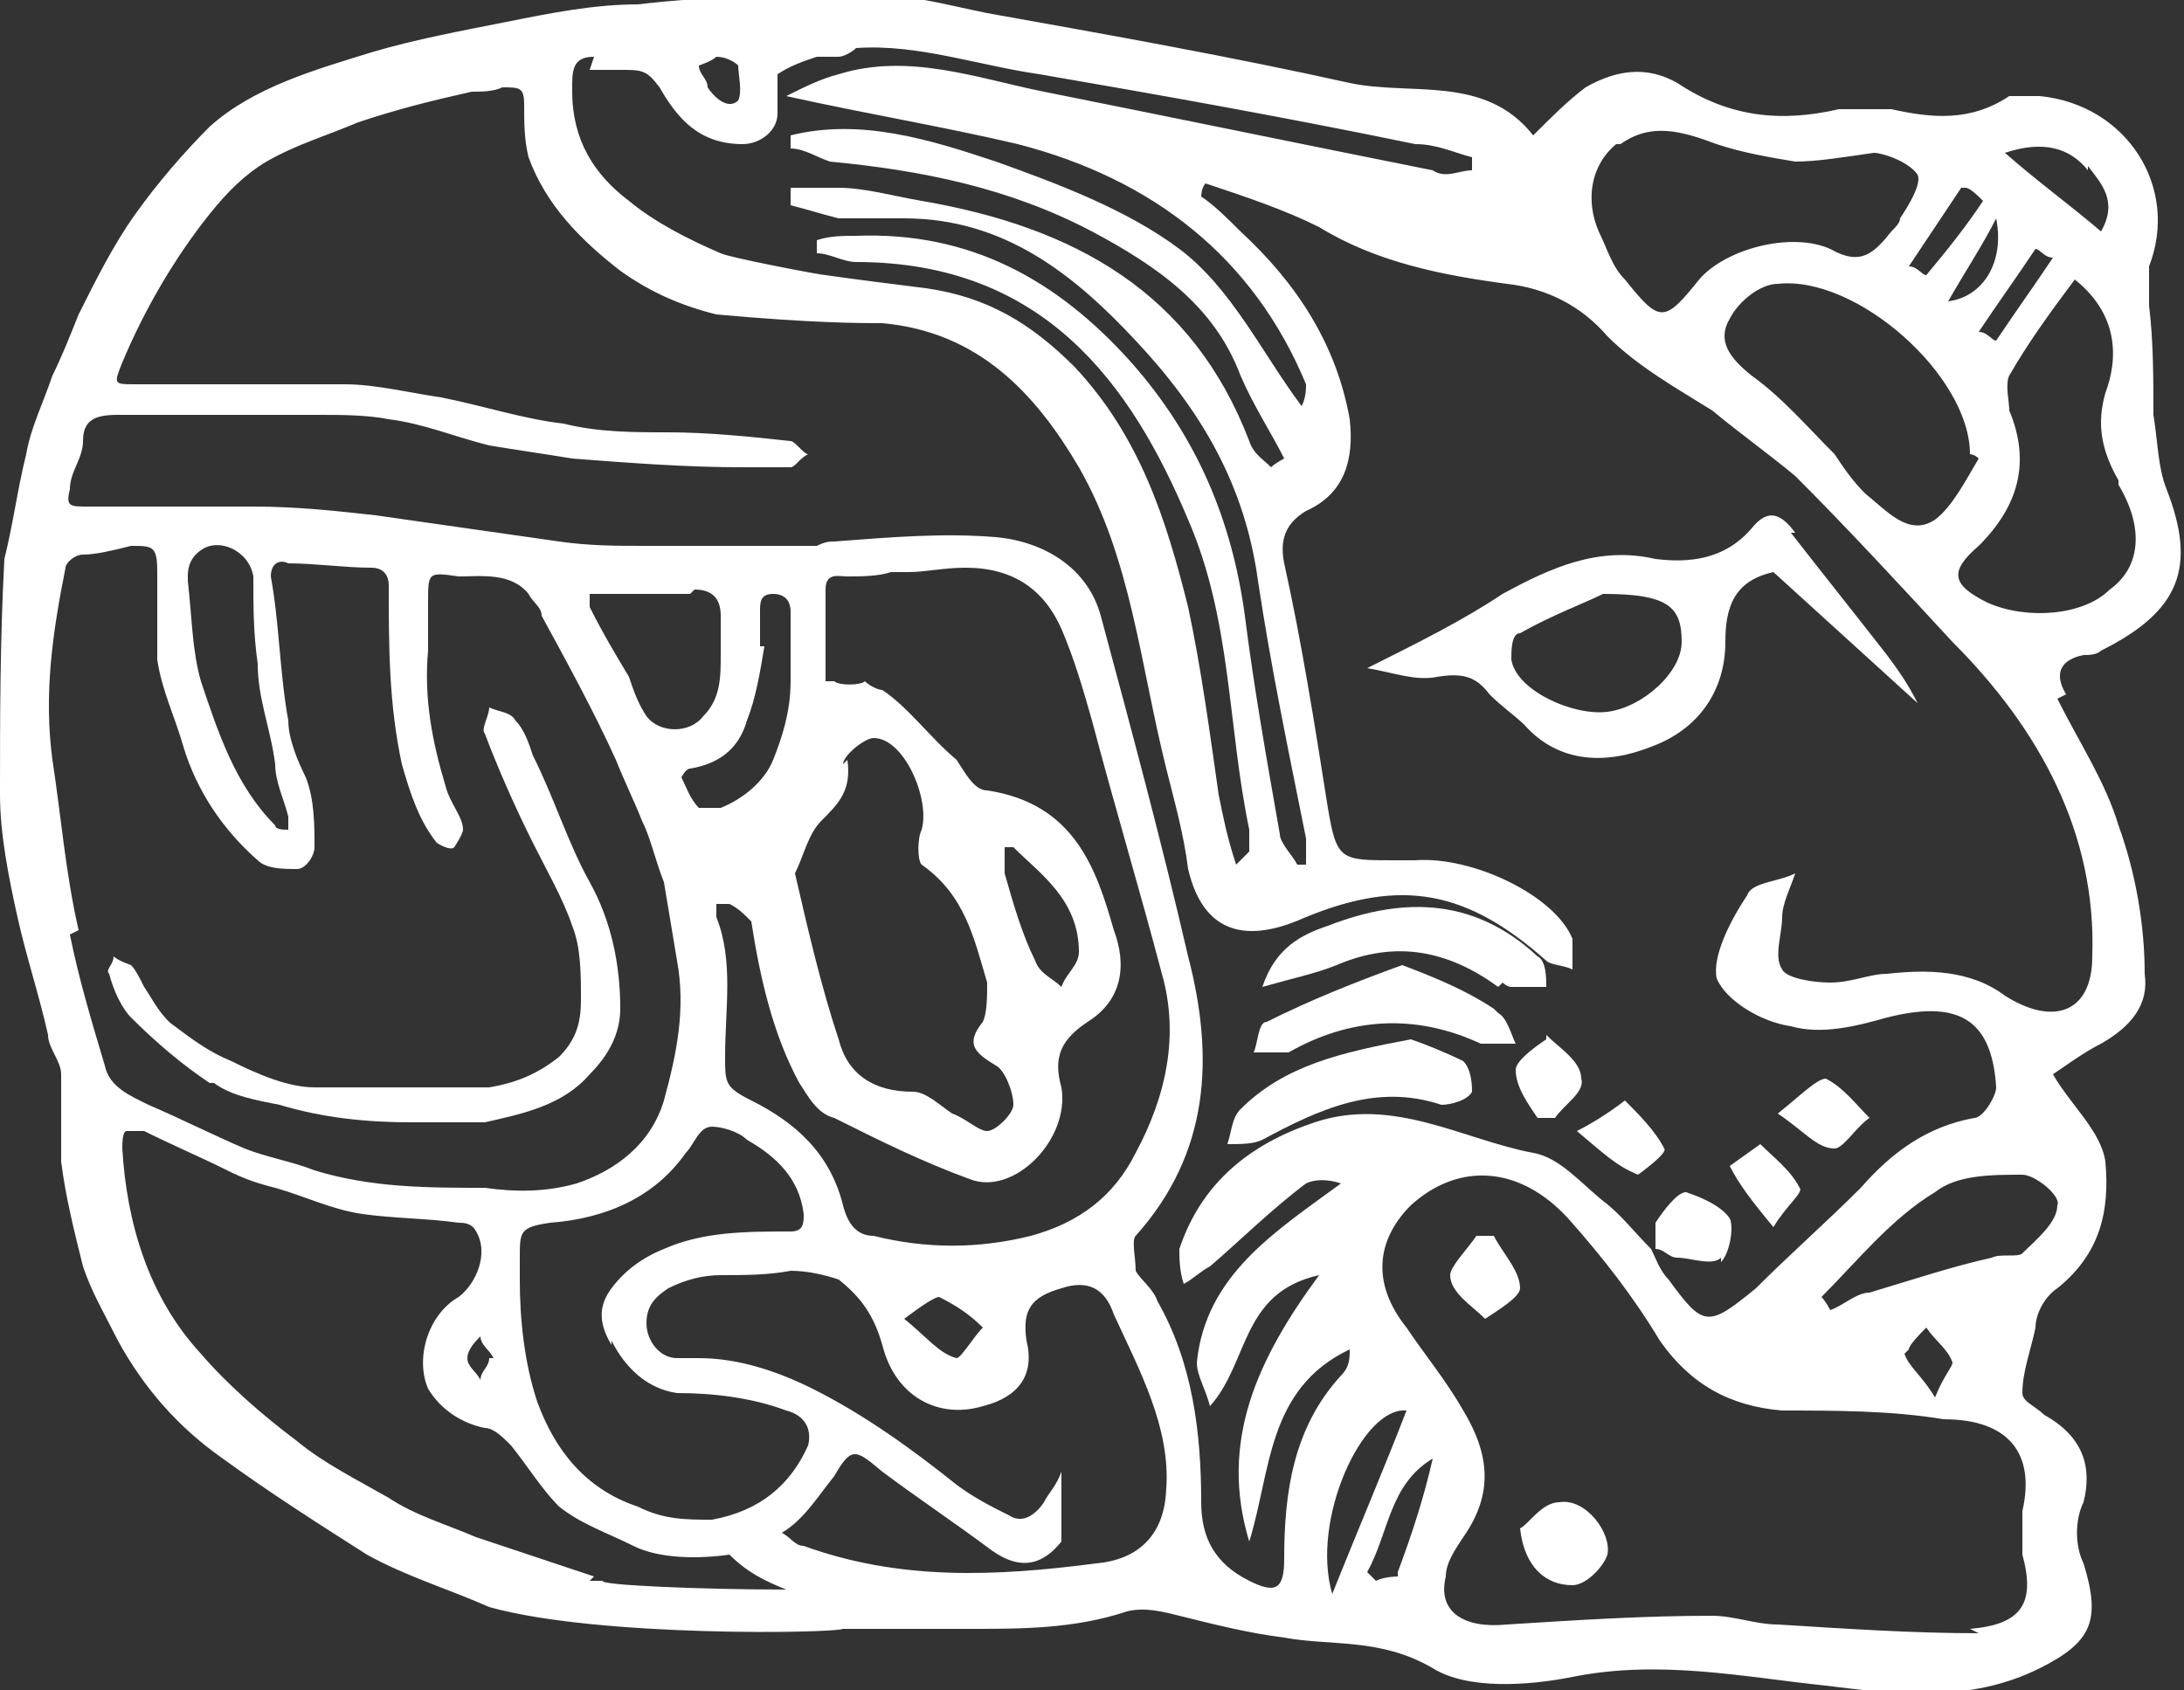 <?xml version="1.0" encoding="UTF-8"?>
<svg id="Layer_1" data-name="Layer 1" xmlns="http://www.w3.org/2000/svg" version="1.1" viewBox="0 0 50 38.7">
  <rect x="0" y="0" width="50" height="38.7" fill="#333333" stroke="none"/>
  <defs>
    <style>
      .cls-1 {
        fill: #fff;
        stroke-width: 0px;
      }
    </style>
  </defs>
  <path class="cls-1" d="M4.9,24.8c.4.3,1,.4,1.5.5,1,.3,2,.4,3,.4.6,0,1.2,0,1.7,0,.9-.2,1.8-.4,2.4-1.1.4-.4.7-.9.7-1.5,0-1-.2-2-.7-2.9-.5-.9-.8-1.9-1.3-2.9-.1-.3-.2-.6-.4-.8-.1-.2-.4-.2-.6-.3,0,.2-.2.5-.1.6.3.8.7,1.7,1.1,2.5.3.6.7,1.3.9,1.9.2.5.2,1.1.2,1.7,0,.5-.1.9-.5,1.3-.5.4-1,.6-1.6.7-1.3,0-2.7,0-4,0-.6,0-1.3-.3-1.9-.6-.5-.2-.9-.5-1.3-.8-.3-.2-.5-.6-.7-.9-.1-.2-.2-.4-.3-.5,0,0-.3-.1-.4-.2,0,.2-.2.3-.1.4.1.4.3.8.5,1,.6.6,1.2,1.1,1.8,1.5Z"/>
  <path class="cls-1" d="M47.3,15.9c-.3-.5-.1-.8.4-.9.1,0,.3,0,.4-.1,1.8-.9,2.2-1.9,1.5-3.7-.2-.5-.2-1.1-.3-1.7,0-.8,0-1.7-.1-2.5,0-.3,0-.6,0-.9.7-1.8-.5-3.7-2.5-3.9-.2,0-.5,0-.7,0-.9.6-1.8.5-2.7.3-.4,0-.8,0-1.2,0-1.3.3-2.5.2-3.7-.6-.7-.4-1.4-.3-2.1.1-.4.3-.8.7-1.2,1.1-1.1-1.4-2.8-.9-4.2-1.2-2.7-.6-5.5-1.1-8.3-1.6-1-.2-2-.5-3-.4-1.7,0-3.3,0-5,.2-1,0-2,.2-3,.4-1,.2-2.1.4-3.1.7-1.3.4-2.7.8-3.7,1.7-.6.6-1.2,1.3-1.7,2-.5.7-.9,1.5-1.3,2.3-.2.5-.4,1-.6,1.4-.2.6-.5,1.2-.6,1.8-.2.8-.3,1.6-.5,2.4C0,14.7,0,16.4,0,18.2c0,.9.2,1.9.4,2.8.2.9.5,1.8.7,2.7,0,.3.3.6.3.9,0,.7,0,1.4,0,2,.1.8.3,1.6.5,2.4.2.6.5,1.1.8,1.7.6,1.1,1.4,2,2.4,2.7,1.1.8,2.2,1.5,3.3,2.2.9.5,1.9.8,2.8,1.2,2.5.7,7.9.6,8.1.5.1,0,.3,0,.4,0,0,0,0,0,0,0h2.5s0,0,0,0c1.2,0,2.4,0,3.6-.4.4-.1.8,0,1.2.1.8.2,1.6.4,2.4.5,1.1.2,2.2,0,3.4.7.8.5,2.2.4,3.2.2,2-.4,3.9,0,5.8.2,1.6.2,3.3.4,4.9-.4,1.2-.6,1.4-1.1,1-2.4-.2-.4-.2-1,0-1.4.2-.8,0-1.5-.9-2-.2-.2-.5-.3-.5-.5,0-.5.2-1,.3-1.5,0-.3.2-.7.5-.9,1-.8,1.2-1.8,1.1-2.9-.1-.7-.8-1.3-1.2-2,.3-.2.7-.5,1.1-.7.7-.4,1.1-.9,1-1.6,0-1.1-.2-2.3-.6-3.4-.3-1-.9-1.9-1.4-2.9ZM48.5,11.1c.6,1,.5,1.9-.2,2.4-.6.6-1.9.7-2.8.3-.8-.4-.9-.7-.2-1.3.9-.9,1.2-1.9.7-3.1,0-.2-.1-.6,0-.8.4-.7.9-1.4,1.5-2.2,1,.8,1,1.8.7,2.6-.2.7-.1,1.3.3,2ZM44.3,11.9c-.6.4-1.1-.2-1.6-.6-.3-.3-.5-.6-.7-.9-.6-.6-1.2-1.3-1.9-1.8-.5-.4-.8-.8-.5-1.3.2-.4.7-.8,1.1-.8,1.8-.2,4.4,2.1,4.4,3.9,0,0,.1,0,.2.1-.3.5-.6,1.1-1,1.4ZM45.3,7.6c.4-.6.9-1.3,1.3-1.9.1,0,.2.2.4.2-.4.6-.9,1.3-1.3,1.9-.1,0-.2-.2-.4-.2ZM47.8,3.8c.3.4.7.8.3,1.5-.7-.6-1.4-1.1-2.2-1.8.9-.3,1.5-.1,1.9.4ZM44.6,6.9c.4-.7.8-1.3,1.1-1.9.2,1-.3,1.8-1.1,1.9ZM45,4.3c.1,0,.3.2.4.3-.4.6-.8,1.1-1.3,1.7-.1,0-.2-.2-.4-.2.4-.6.8-1.2,1.2-1.8ZM37.1,3.3c.7-.5,1.4-.3,2.2,0,.6.2,1.2.3,1.8.4.5,0,1.1-.1,1.8-.2.2,0,.8.2,1,.5.1.2-.2.7-.4,1,0,.1-.1.2-.2.3-.4.5-.7.8-1.4.4-.9-.4-2.4,0-3,.7-.8,1-.9,1-1.7,0-.3-.3-.4-.7-.6-1.1-.3-.7-.2-1.5.4-2ZM16.4,1.3c.2,0,.4.1.5.2,0,.2.1.6,0,.8-.2.2-.5,0-.7-.3,0,0,0,0,0,0,0-.2-.2-.3-.2-.5,0,0,.3-.1.4-.2ZM13.5,1.6c.2,0,.5,0,.7,0,.5,0,.6,0,.9.4.4.7.9,1.3,1.9,1.3.4,0,.8-.3.8-.7,0-.3,0-.6,0-.9.3-.2.6-.3.9-.4,0,0,.2,0,.3,0,0,0,.2,0,.2,0,.1,0,.3-.1.4-.2,1.4-.1,2.8.4,4.2.6,2.9.5,5.7,1,8.6,1.6.5,0,.9.2,1.3.3v.3c-.3,0-.6.2-.9,0-3-.6-5.9-1.2-8.9-1.8-1.5-.3-3.1-.9-4.7-.4-.4.1-.8.3-1.2.5,1.8.4,3.6.7,5.3,1.1,3.1.8,5.4,2.6,6.6,5.5,0,.1,0,.3-.1.5-.9-1.2-1.6-2.7-2.8-3.6-1.2-.9-2.8-1.5-4.2-2-1.5-.5-3.1-1-4.7-.6,0,0,0,.2,0,.3.3,0,.6.2.9.3,2.1.2,4.1.6,6,1.6,1.5.8,2.8,1.7,3.4,3.3.3.7.7,1.3,1,1.9,0,0-.2.1-.3.2-.2-.2-.4-.3-.5-.6-1.3-3.4-4-4.9-7.5-5.5-.6-.1-1.3-.3-1.9-.3-.4,0-.8,0-1.1,0,0,0,0,.4,0,.4.4.1.7.2,1.1.3.5,0,1,0,1.5,0,2.3,0,3.9,1.3,5.3,2.8,1.5,1.6,2.5,3.3,2.8,5.5.3,2,.7,3.9,1.1,5.9,0,.2,0,.4,0,.6,0,0-.2,0-.2,0-.1-.2-.4-.5-.4-.7-.3-1.7-.6-3.4-.8-5-.3-2.2-1.1-4.1-2.6-5.8-1.7-1.9-3.7-3-6.3-2.9-.3,0-.6,0-.9.1,0,0,0,.2,0,.3.3,0,.6.2.9.2,4.3,0,6.3,2.8,7.6,5.9,1,2.3.9,4.7,1.4,7.1,0,.2,0,.4,0,.5,0,0,0,0-.3.3-.2-.6-.3-1.1-.4-1.6-.2-1.4-.4-2.9-.7-4.3-.5-2-1.1-3.9-2.6-5.5-1-1-2-1.6-3.4-1.8-.8-.1-1.6-.2-2.3-.3-.1,0-2.2-.4-2.4-.5-.7-.3-1.5-.7-2.1-1.2-.8-.6-1.3-1.4-1.3-2.5,0,0,0-.1,0-.2,0-.4.1-.6.5-.6ZM1.8,21.3c-.3-1.3-.4-2.6-.6-3.9-.2-1.5,0-2.9.3-4.4,0-.1.2-.3.4-.3.3,0,.7-.1,1.1-.2.5,0,.6,0,.6.6,0,.7,0,1.3,0,2,.1.7.4,1.3.6,2,.3,1,.9,1.9,1.7,2.6.2.2.6.2.9.2.2,0,.4-.3.4-.5,0-.5,0-1.1-.2-1.6-.2-.4-.4-.9-.4-1.3-.2-1.1-.2-2.2-.4-3.3,0-.3.2-.4.4-.3.6,0,1.3.1,1.9.1.3,0,.4.2.4.4,0,1.4,0,2.7.3,4.1.2.7.4,1.3.8,1.8,0,0,.3.2.4.1,0,0,.2-.3.2-.4,0-.3-.3-.6-.4-1-.3-1-.5-2-.4-3.1v-1.1c0-.7,0-.7.7-.6.5,0,1.2-.1,1.6.4.1.2.3.3.3.5.6,1.1,1.2,2.2,1.7,3.3.2.5.4.9.6,1.4.2.4.3.9.5,1.4.1.6.2,1.2.3,1.8.2,1.1,0,2.1-.3,3.2-.3,1-1.1,1.6-2,1.9-.7.2-1.4.2-2.1.1-1.3,0-2.6,0-3.9-.4-.5-.2-1.1-.3-1.6-.5-.7-.3-1.5-.7-2.2-1-.4-.2-.9-.4-1-.9-.3-1-.6-2-.8-3ZM4.3,13.2c0-.1,0-.4.3-.6.4-.3,1.1,0,1.2.6,0,.7,0,1.3.1,2,0,.8.3,1.5.4,2.3,0,.4.2.8.3,1.2,0,0,0,.2,0,.3-.1,0-.3,0-.3-.1-.9-.9-1.3-2.1-1.7-3.3-.2-.7-.2-1.4-.3-2.3ZM15.9,13.5c.4,0,.6.2.6.6,0,.3,0,.6,0,.9,0,.5,0,1-.4,1.4-.3.4-1,.4-1.3,0-.2-.3-.3-.6-.4-.9-.3-.5-.6-1-.9-1.6,0,0,0-.2,0-.3,0,0,.2,0,.2,0,.5,0,1,0,1.4,0,0,0,0,0,0,0,.2,0,.5,0,.7,0ZM17.4,14.8v-.8c0-.2,0-.4.3-.4.3,0,.4.2.4.4,0,.5,0,1.1,0,1.6,0,.7-.2,1.3-.4,1.8-.2.5-.7.9-1.2,1.1-.1,0-.4,0-.5,0-.2-.2-.3-.5-.4-.7,0,0,.1-.2.2-.2.6-.1,1.1-.4,1.3-1.1.2-.5.3-1.1.4-1.7,0,0,0,0-.1,0ZM20,28.3s0,0,0,0c-.4,0-.6-.3-.7-.7-.3-1.2-1.1-1.9-2.1-2.4-.6-.3-.6-.4-.6-1,0-1.1.2-2.2-.2-3.2,0,0,0-.2,0-.3,0,0,.2,0,.3,0,.2.1.3.2.5.4.2,1.3.5,2.6,1.1,3.7.2.3.4.7.8.8,1,.5,2,1,3.1,1.4,1,.4,2.3-.9,2.1-2.1-.2-.7,0-1.1.6-1.5.8-.5.9-1.3.6-2.1-.4-1.4-.9-2.9-2.9-3.2-.3,0-.5-.4-.7-.7-.6-.5-1.1-1.2-1.7-1.6-.1,0-.3-.1-.4-.2-.1.1-.6.1-.7,0,0,0-.1,0-.2,0,0-.2,0-.4,0-.5,0-.4,0-.8,0-1.2,0,0,0-.3,0-.4,0-.4.3-.3.5-.3.3,0,.7,0,1-.1.1,0,.3,0,.4,0,.4,0,.8-.1,1.3-.1,1.1,0,1.8.5,2.2,1.4.3.7.5,1.4.7,2.1.5,1.9,1.1,3.9,1.6,5.8.4,1.4.1,2.8-.6,4.1-.5,1-1.3,1.6-2.4,1.9-1.2.3-2.4.3-3.6,0ZM22.5,30.4c-.2.2-.5.7-.6.7-.4-.1-.7-.5-1.2-.9.4-.3.7-.5.8-.5.4.2.7.4,1,.7ZM14,30.7c.3.6.8,1.1,1.5,1.2.8,0,1.7.1,2.5.4.4.1.6.4.5.8-.4.9-1.1,1.5-2.2,1.7-.6,0-1.1,0-1.7-.3-1.2-.4-1.9-1.3-2.3-2.4-.3-.9-.4-1.9-.4-2.8,0-.2,0-.3,0-.5,0-.6,0-.7.7-.8,1.3-.1,2.4-.6,3.1-1.6.2-.2.3-.6.6-.6.2,0,.6.1.8.3.7.4,1.2.9,1.3,1.7,0,.2,0,.4-.3.4-1,0-2,0-2.9.4-.5.2-.9.5-1.2.9-.3.4-.3.8,0,1.3ZM19.3,17.5c0-.2.5-.6.7-.6.7,0,1.3,1.4,1.1,2.1-.1.2-.1.7,0,.8,1,.7,1.2,1.7,1.5,2.7,0,.3,0,.7-.1.9-.4.5-.2.7.3,1,.2.1.4.6.4.9,0,.2-.4.6-.6.6-.2,0-.5-.3-.8-.4-.3-.2-.6-.5-.9-.5-.9,0-1.5-.4-1.7-1.2-.4-1.2-.7-2.5-1-3.8.2-.4.3-.9.6-1.2.4-.4.7-.7.6-1.4ZM22.9,19.4h.3c.6.6,1.5,1.2,1.5,2.4,0,.3-.3.5-.4.8-.2-.2-.5-.3-.6-.6-.3-.6-.5-1.3-.7-2,0-.2,0-.4,0-.6ZM13.6,36.1c-.9-.3-1.8-.6-2.7-.9-.7-.3-1.4-.5-2-.9-.7-.4-1.5-.8-2.1-1.3-.8-.6-1.6-1.3-2.2-2-1.2-1.3-1.7-3-1.8-4.7,0-.1,0-.4.1-.4.1,0,.3,0,.4,0,.6.3,1.3.6,1.9.9.4.2.7.3,1.1.4.7.2,1.3.5,2,.6.7.1,1.5.1,2.2.2.1,0,.3,0,.4.2.3.5,0,1.2-.4,1.5-.7.4-1,1.4-.7,2.1.3.5.8.8,1.3.9.2,0,.4.2.6.4.4.5.7,1,1.1,1.4.5.4,1.1.6,1.7.9.6.3,1.5.3,2.2.2.4.4.8.6,1.3.8-1.9,0-4.3-.1-4.2-.2-.1,0-.2,0-.3,0ZM11.2,31.1c0,.2-.2.3-.2.5-.1-.2-.3-.3-.3-.5,0-.2.2-.4.3-.5,0,.2.2.3.3.5ZM26.7,34c0,1-.5,1.7-1.6,1.8-2.3.3-4.5.4-6.7-.4-.2,0-.3-.2-.5-.3.5-.3.8-.8,1.2-1.3.4-.7.5-.6,1.1-.1.8.6,1.7,1.2,2.5,1.8.7.5,1.2.3,1.6-.2v-1.6c-.1.3-.3.5-.4.7-.2.3-.5.5-.8.3-.4-.2-.8-.4-1.2-.7-1-.8-2.1-1.6-3.3-2.2-.8-.4-1.7-.7-2.6-.7-.2,0-.3,0-.5,0-.4,0-.7-.4-.7-.8,0-.4.2-.6.5-.8.4-.2.8-.3,1.2-.3.5,0,1.1,0,1.6-.1,0,0,0,0,0,0,.4,0,.8.1,1.1.2.5.4.8.8,1,1.5.3,1.2,1.3,1.7,2.3,1.4.8-.2,1.2-.7,1-1.5-.1-.7.1-1,.8-1.2.6-.2,1,0,1.2.6.6,1.3,1.3,2.6,1.2,4ZM32.2,32.3c-.5,1.3-1.1,2.7-1.7,4.2-.5-1.7.7-4.3,1.7-4.2ZM32,36.1c0,0-.3,0-.5.1,0,0-.1-.1-.2-.2.5-.9.5-2,1.5-2.6-.2.9-.5,1.8-.8,2.6ZM45.3,37.4c-1.5,0-3-.1-4.6-.2-.5,0-1-.2-1.5-.2-1.6,0-3.1.1-4.7.2-1,.1-1.6-.3-1.4-1.1,0-.3.2-.6.4-.9.7-1,.6-1.9,0-2.9-.4-.7-.9-1.3-1.3-1.9-.8-1-.7-2,.1-2.8,1.1-1,2.5-.9,3.6.3.8.9,1.5,1.8,2.1,2.8.7,1,1.6,1.5,2.8,1.6,1.2,0,2.5,0,3.7.2,1.5,0,2.1.8,1.8,2.1,0,.3,0,.7,0,1,.3,1.1,0,1.6-1.2,1.7ZM43.7,30.9c0-.1.3-.4.4-.5.2.3.5.5.6.8,0,.1-.2.3-.4.8-.3-.5-.6-.7-.7-1ZM47.1,27.6c0,.4-.5.8-.8,1.1-.1.1-.5,0-.7.1-.9.2-1.8.5-2.8.8-.3,0-.6.3-.9.4,0,0-.1-.2-.2-.3.8-.8,1.6-1.8,2.6-2.4.5-.4,1.3-.4,2-.4.3,0,.9.5.8.7ZM45.9,22.8c-.8-.6-1.8-.6-2.7-.5-.4,0-.8.2-1.3.2-.4,0-1-.1-1.1-.3-.2-.3,0-.8,0-1.2,0-.3.2-.7.3-1-.4.2-1,.2-1.1.5-.4.6-.8,1.4-.7,1.9.2.5,1,1,1.7,1.1.7.2,1.5,0,2.2-.2,1.6-.4,2.4,0,2.5,1.6,0,.2-.3.7-.5.7-1.1.2-1.9.8-2.6,1.6-.8.8-1.6,1.5-2.4,2.3-1.1.9-1.2.9-2-.2-.2-.2-.3-.5-.4-.7h0s0,0,0,0c0,0,0,0,0,0-.4-.4-.7-.8-1.1-1.1-.5-.4-1-1-1.6-1.1-1.6-.3-3.2-1.3-5-.7-1.5.5-2.6,1.4-3.1,2.9,0,.2,0,.5.1.8.2-.1.4-.3.6-.4.7-.6,1.4-1.3,2.2-1.9.2-.1.5-.1.8,0-1.5,1.1-3.1,2.1-3.3,4.1,0,.3.2.6.3,1,.9-1,.7-2.6,2.5-3-1.4,1.9-2.3,3.8-1.6,6.1.5-1.6.4-3.5,2.3-4.4,0,.2,0,.4-.2.6-1.1,1.2-1.3,2.7-1.3,4.2,0,.7-.2.8-.8.5-.8-.4-1.1-1-1.1-1.8,0-1.6-.2-3.2-1-4.6-.1-.3-.4-.5-.5-.7,0-.3-.1-.7,0-.8,1.7-1.9,1.8-4.1,1.2-6.4-.6-2.6-1.3-5.2-2-7.8-.3-1.1-1.3-1.7-2.4-1.8-1.2-.1-2.4,0-3.7.1-.1,0-.2,0-.4.1-1.3,0-2.6,0-3.9,0-.7,0-1.3,0-2-.1-1.4-.2-2.8-.4-4.2-.6-.9-.1-1.8-.2-2.8-.2-1.3,0-2.5,0-3.8,0-.4,0-.5,0-.4-.4,0-.4.3-.7.3-1.1,0-.5.3-.6.8-.6,1.5,0,3.1,0,4.6,0,.5,0,1.1,0,1.6.1.8.1,1.5.4,2.3.6.6.1,1.3.2,1.9.3,1.3.1,2.6.2,3.9.2.4,0,.7,0,1.1,0,.1,0,.2-.2.4-.3-.1,0-.3-.3-.4-.3-.9-.1-1.9-.2-2.8-.2-.8,0-1.6,0-2.4-.2-.9-.1-1.8-.4-2.8-.6-.7-.1-1.5-.3-2.2-.3-1.6,0-3.2,0-4.8,0-.5,0-.5,0-.3-.5.5-1.2,1.2-2.4,2-3.4.4-.5.8-.9,1.3-1.2.7-.4,1.4-.6,2.1-.9.9-.3,1.7-.5,2.6-.7.2,0,.5,0,.7-.1.4,0,.5,0,.5.4,0,.4,0,.8.1,1.2.4,1.1,1.2,1.9,2.1,2.6.7.5,1.4.8,2.2,1,2.2.2,3.3.2,3.8.2,2.2.2,3.5,1.6,4.5,3.3,1.2,2.1,1.4,4.5,2,6.9.2.8.4,1.5.5,2.3.4,1.7,1.6,1.6,2.7,1.1,2.2-.9,3.7-.6,5.5,1,.1.1.4.1.6.2,0-.2,0-.5,0-.7-.4-1-2.3-1.9-3.6-1.8-.2,0-.4,0-.5,0-1.2,0-1.3,0-1.5-1.2-.3-1.9-.6-3.8-1-5.6-.1-.5,0-.9.5-1.2.9-.4,1.1-1.2,1-2.1-.3-1.7-1.2-3.1-2.5-4.3-.3-.3-.6-.6-.9-.8,0,0,0-.2.1-.3.9.3,1.8.6,2.6,1,1.3.8,2.8,1.1,4.3,1.3.9.1,1.7.5,2.3,1.2.7.7,1.6,1.2,2.4,1.7.6.5,1.3,1,1.9,1.5,1.2,1.2,2.4,2.5,3.6,3.8,2,2,3.3,4.4,3.2,7.2,0,1.3-.9,1.6-2,.9Z"/>
  <path class="cls-1" d="M41.1,12.2c-.3-.4-.6-.6-1-.1-.6.7-1.4.8-2.2.7-1.3-.3-2.4.2-3.5.8-.9.6-1.9,1.1-3.1,1.7.6.1,1.1.3,1.6.2.6-.1.9,0,1.2.4.3.3.6.5.8.7.8.9,1.9.9,2.9.5,1.1-.4,1.7-1.3,1.7-2.4,0-.8.2-1.4,1.1-1.6,1.1,1,2.2,2,3.3,3,0,0,0,0,0,0-.2-.4-.4-.7-.7-1.1-.7-.9-1.5-1.9-2.2-2.8ZM38.5,14.7c0,.7-.9,1.5-1.7,1.6-.8.1-2.1-.5-2.2-1.2,0-.2,0-.6.2-.6.7-.4,1.5-.7,1.9-.9,1.5,0,1.8.3,1.8,1.1Z"/>
  <path class="cls-1" d="M32.3,23.8c-1.6.3-2.9.6-3.9,1.6-.2.2-.2.5-.3.8.3,0,.6,0,.8-.1,1.3-.7,2.6-1.3,4.1-.8.2,0,.6-.1.7-.3,0-.1,0-.5-.2-.7-.4-.2-.9-.4-1.2-.5Z"/>
  <path class="cls-1" d="M34.4,22.5c0,0,.1.1.2.1.3,0,.5,0,.8,0,0-.2,0-.6-.2-.7-1.4-1.3-3-1.4-4.8-.7-.6.2-1.2.5-1.5,1.4.7-.2,1.2-.3,1.7-.5,1.4-.6,2.6-.3,3.7.5Z"/>
  <path class="cls-1" d="M34.2,23.1c-.6-.4-1.3-.7-2.1-1-1.1.4-2.1.8-3.1,1.3-.2,0-.2.5-.3.7.3,0,.6,0,.8,0,1.4-.8,2.9-.9,4.4-.2.2,0,.5,0,.8,0-.1-.2-.2-.6-.4-.7Z"/>
  <path class="cls-1" d="M39.4,28.9c.2-.2.3-.8.2-1-.2-.3-.7-.5-1-.6-.2,0-.5.4-.7.7,0,.1,0,.4,0,.6.2,0,.3.2.5.2.3,0,.8.2,1,0Z"/>
  <path class="cls-1" d="M36.1,25.9c.6.5.9.8,1.4,1,0,0,.7-.5.6-.6-.2-.4-.6-.8-.9-1.1,0,0-.5.4-1.1.7Z"/>
  <path class="cls-1" d="M35.4,23.8c-.3.2-.7.5-.7.7,0,.4.3.8.5,1.1.1,0,.3,0,.4,0,.2-.3.7-.6.6-.9,0-.4-.5-.7-.8-1Z"/>
  <path class="cls-1" d="M42.8,25.6c-.3-.3-.6-.7-1-.9-.2,0-.6.4-1.1.8.6.4.9.8,1.3.8.2,0,.5-.5.8-.7Z"/>
  <path class="cls-1" d="M41.2,27.2c-.2-.4-.6-.7-.9-1,0,0-.7.5-.7.5.2.4.5.8,1,1.4.3-.5.7-.8.6-.9Z"/>
  <path class="cls-1" d="M35.7,34.4c-.4,0-.7.5-.9.6.1.9.6,1.3,1.2,1.3.3,0,.7-.4.8-.7.1-.5-.5-1.3-1.1-1.2Z"/>
  <path class="cls-1" d="M34.2,28.3c-.1,0-.2,0-.4,0-.2.3-.6.7-.6.9,0,.4.5.7.8,1,.3-.2.8-.5.8-.7,0-.4-.4-.8-.6-1.2Z"/>
</svg>
